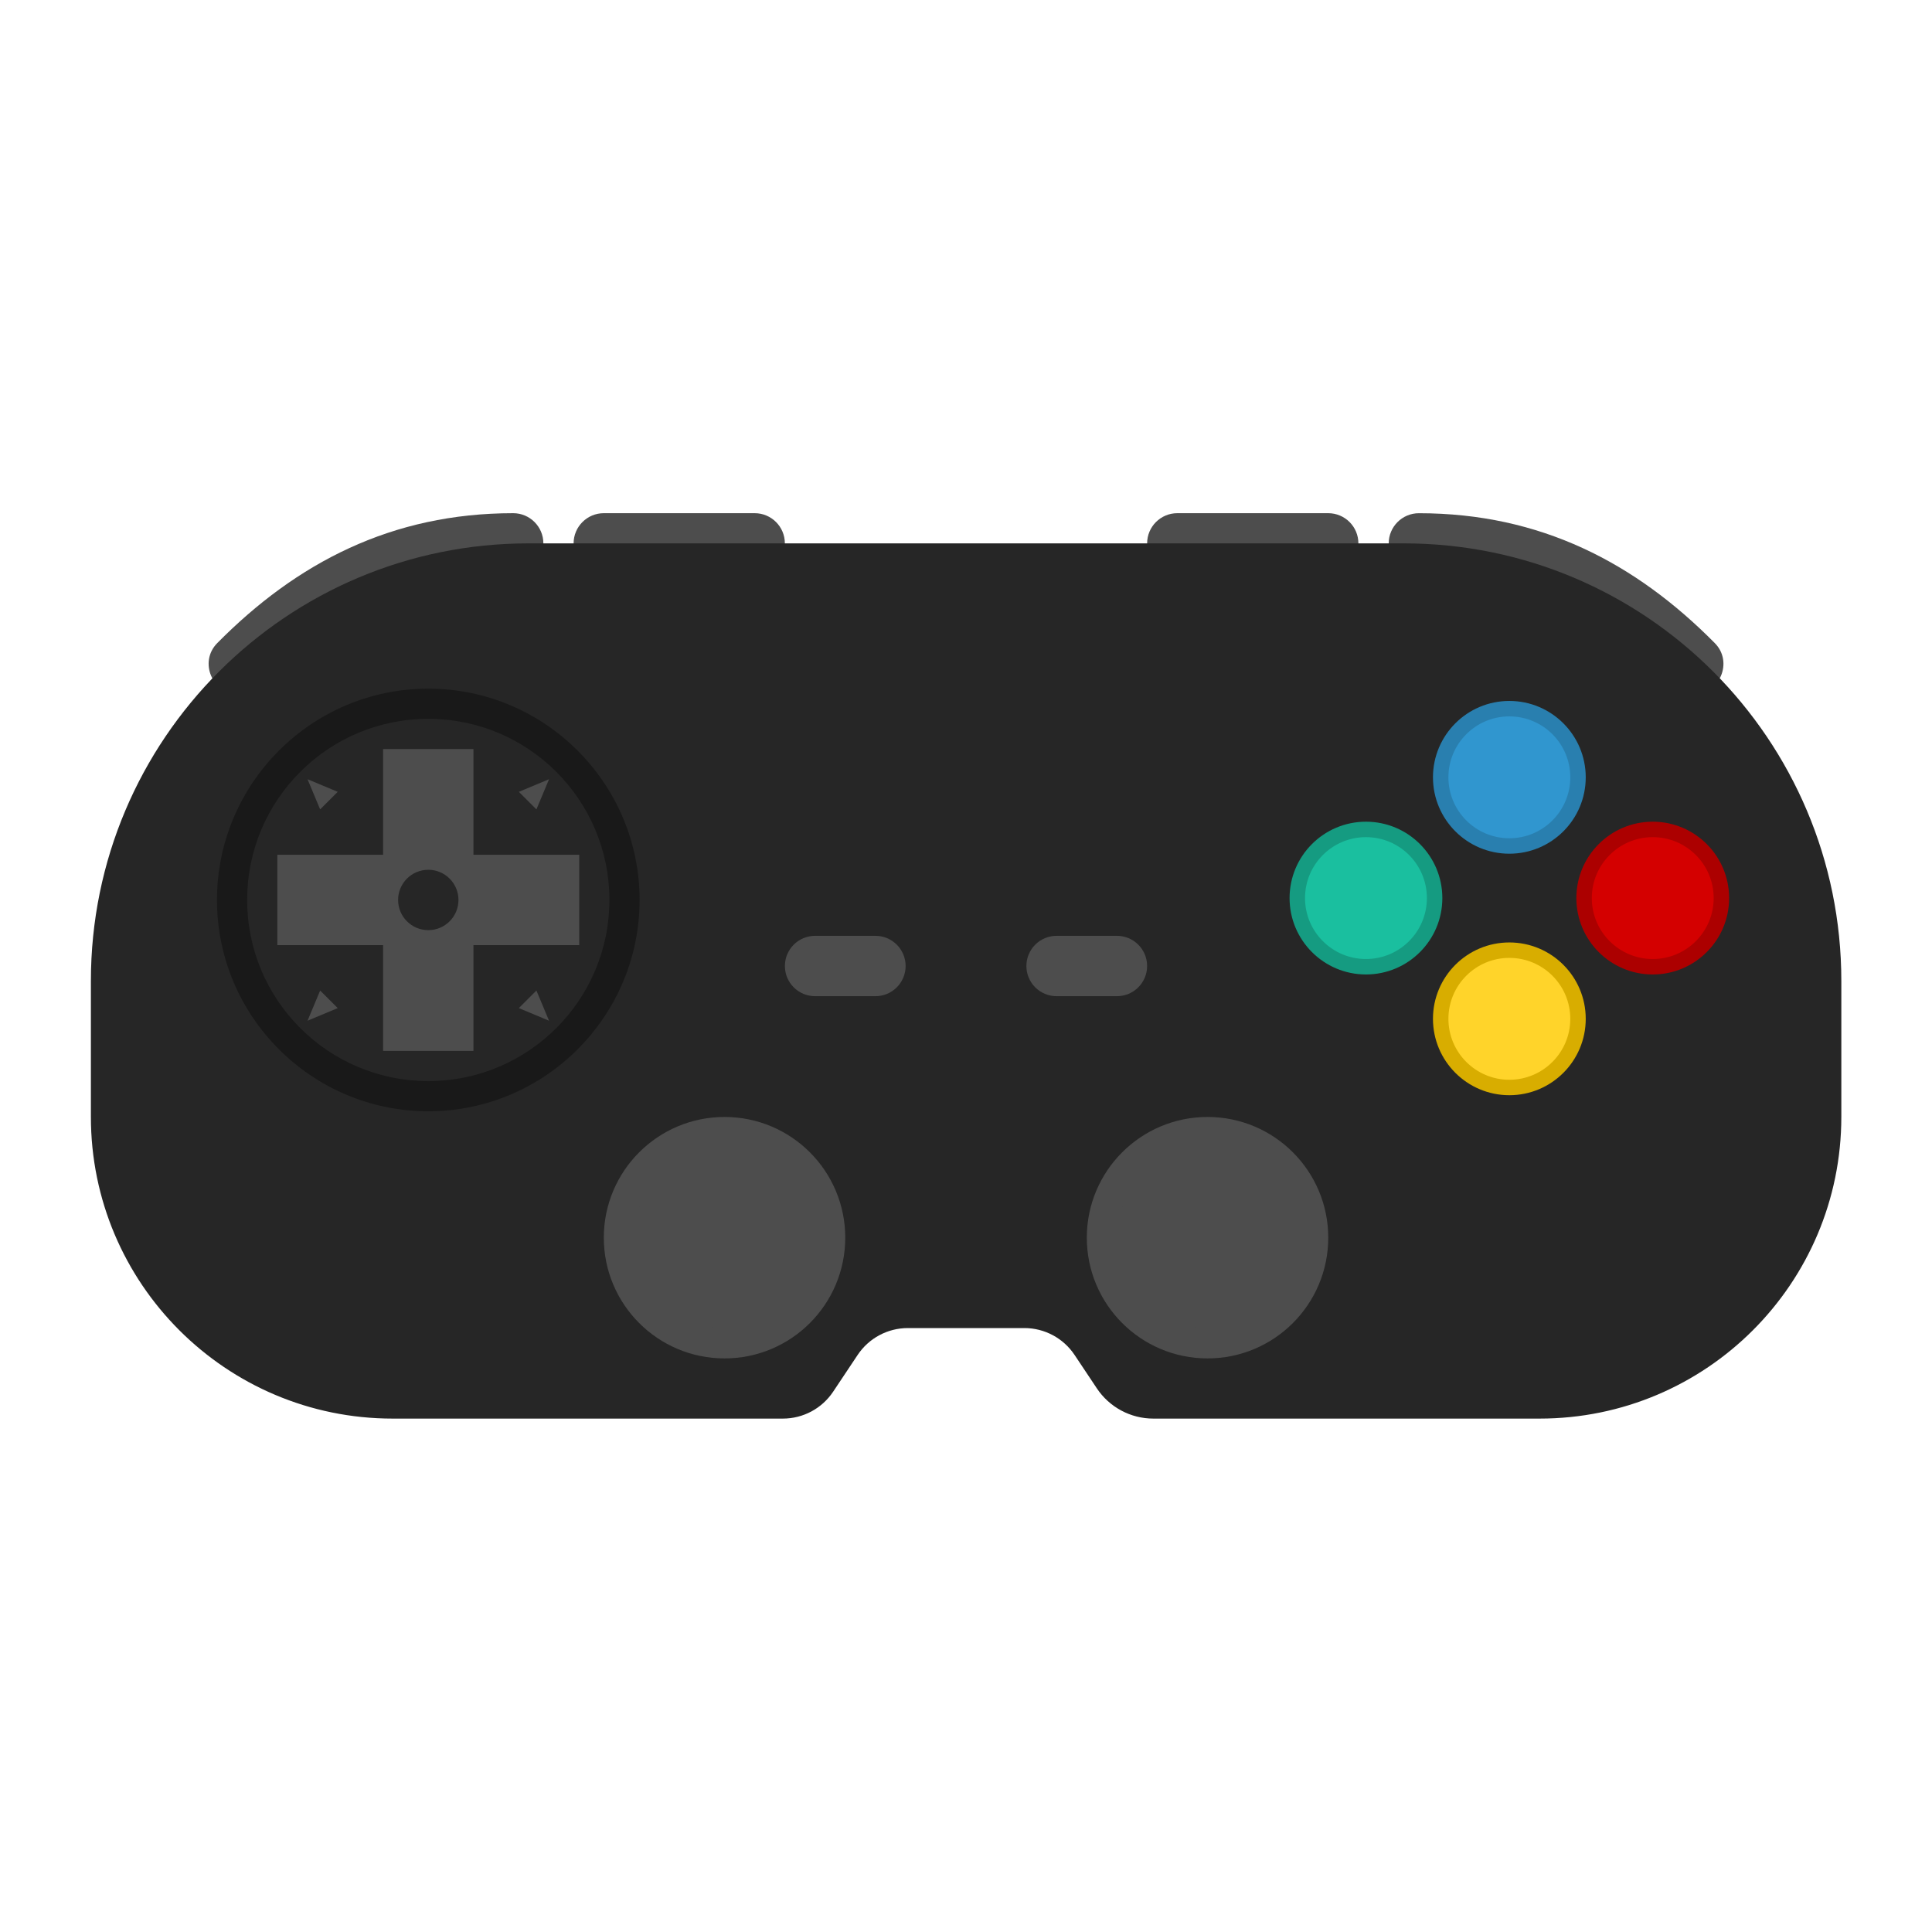<?xml version="1.0" encoding="UTF-8" standalone="no"?>
<svg
   xmlns:dc="http://purl.org/dc/elements/1.1/"
   xmlns:cc="http://creativecommons.org/ns#"
   xmlns:rdf="http://www.w3.org/1999/02/22-rdf-syntax-ns#"
   xmlns:svg="http://www.w3.org/2000/svg"
   xmlns="http://www.w3.org/2000/svg"
   xmlns:sodipodi="http://sodipodi.sourceforge.net/DTD/sodipodi-0.dtd"
   xmlns:inkscape="http://www.inkscape.org/namespaces/inkscape"
   viewBox="0 0 341.333 341.333"
   height="256"
   width="256"
   xml:space="preserve"
   id="svg2"
   version="1.1"
   sodipodi:docname="Libretro - Pad.svg"
   inkscape:version="0.92.2 (5c3e80d, 2017-08-06)"><sodipodi:namedview
     pagecolor="#ffffff"
     bordercolor="#666666"
     borderopacity="1"
     objecttolerance="10"
     gridtolerance="10"
     guidetolerance="10"
     inkscape:pageopacity="0"
     inkscape:pageshadow="2"
     inkscape:window-width="1024"
     inkscape:window-height="705"
     id="namedview54"
     showgrid="false"
     inkscape:zoom="0.69140625"
     inkscape:cx="157.85246"
     inkscape:cy="126.74582"
     inkscape:window-x="-8"
     inkscape:window-y="-8"
     inkscape:window-maximized="1"
     inkscape:current-layer="svg2"
     inkscape:pagecheckerboard="true"
     inkscape:snap-object-midpoints="true"
     showguides="false" /><defs
     id="defs6"><clipPath
       id="clipPath18"
       clipPathUnits="userSpaceOnUse"><path
         id="path16"
         d="M 0,256 H 256 V 0 H 0 Z" /></clipPath><clipPath
       id="clipPath26"
       clipPathUnits="userSpaceOnUse"><path
         id="path24"
         d="M 4,196 H 252 V 60 H 4 Z" /></clipPath></defs><g
     id="g36"
     transform="matrix(1.333,0,0,-1.333,208,90.667)"
     style="fill:#4d4d4d;fill-opacity:1"><path
       inkscape:connector-curvature="0"
       d="m 0,0 c -2.209,0 -4,-1.791 -4,-4 v -16 c 0,-2.209 1.791,-4 4,-4 h 24 v 20 c 0,2.209 -1.791,4 -4,4 z"
       style="fill:#4d4d4d;fill-opacity:1;fill-rule:nonzero;stroke:none"
       id="path38" /></g><g
     id="g40"
     transform="matrix(1.333,0,0,-1.333,302.964,113.624)"
     style="fill:#4d4d4d;fill-opacity:1"><path
       inkscape:connector-curvature="0"
       d="m 0,0 c -10.514,10.629 -23.094,17.218 -39.223,17.218 -2.209,0 -4,-1.791 -4,-4 v -20 H -2.885 C 0.646,-6.782 2.483,-2.51 0,0"
       style="fill:#4d4d4d;fill-opacity:1;fill-rule:nonzero;stroke:none"
       id="path42" /></g><g
     id="g44"
     transform="matrix(1.333,0,0,-1.333,90.667,90.667)"
     style="fill:#4d4d4d;fill-opacity:1"><path
       inkscape:connector-curvature="0"
       d="M 0,0 C -16.129,0 -28.709,-6.589 -39.223,-17.218 -41.706,-19.728 -39.869,-24 -36.338,-24 H 4 V -4 C 4,-1.791 2.209,0 0,0"
       style="fill:#4d4d4d;fill-opacity:1;fill-rule:nonzero;stroke:none"
       id="path46" /></g><g
     id="g48"
     transform="matrix(1.333,0,0,-1.333,133.333,90.667)"
     style="fill:#4d4d4d;fill-opacity:1"><path
       inkscape:connector-curvature="0"
       d="m 0,0 h -20 c -2.209,0 -4,-1.791 -4,-4 V -24 H 0 c 2.209,0 4,1.791 4,4 V -4 C 4,-1.791 2.209,0 0,0"
       style="fill:#4d4d4d;fill-opacity:1;fill-rule:nonzero;stroke:none"
       id="path50" /></g><g
     id="g52"
     transform="matrix(1.333,0,0,-1.333,248,96)"
     style="fill:#262626;fill-opacity:1"><path
       inkscape:connector-curvature="0"
       d="m 0,0 h -116 c -32.033,0 -58,-25.967 -58,-58 v -18 c 0,-22.092 17.909,-40 40,-40 h 51.719 c 2.675,0 5.172,1.337 6.656,3.562 l 3.25,4.875 c 1.484,2.226 3.981,3.563 6.656,3.563 h 15.438 c 2.675,0 5.173,-1.337 6.656,-3.563 l 2.953,-4.429 c 1.669,-2.504 4.48,-4.008 7.488,-4.008 H 18 c 22.092,0 40,17.908 40,40 v 18 C 58,-25.967 32.032,0 0,0"
       style="fill:#262626;fill-opacity:1;fill-rule:nonzero;stroke:none"
       id="path54" /></g><path
     id="path46-1"
     style="fill:#191919;fill-opacity:1;fill-rule:nonzero;stroke:none;stroke-width:1.333"
     d="m 75.666,121.667 c -20.585,0 -37.333,16.748 -37.333,37.333 0,20.585 16.748,37.333 37.333,37.333 20.585,0 37.333,-16.748 37.333,-37.333 0,-20.585 -16.748,-37.333 -37.333,-37.333"
     inkscape:connector-curvature="0" /><path
     id="path50-7"
     style="fill:#262626;fill-opacity:1;fill-rule:nonzero;stroke:none;stroke-width:1.333"
     d="m 107.666,159 c 0,17.673 -14.327,32 -32,32 -17.673,0 -32,-14.327 -32,-32 0,-17.673 14.327,-32 32,-32 17.673,0 32,14.327 32,32"
     inkscape:connector-curvature="0" /><path
     id="path54-1"
     style="fill:#4d4d4d;fill-opacity:1;fill-rule:nonzero;stroke:none;stroke-width:1.333"
     d="M 102.333,151.019 H 83.646 v -18.685 h -15.961 v 18.685 h -18.685 v 15.963 h 18.685 v 18.685 h 15.961 v -18.685 h 18.687 z"
     inkscape:connector-curvature="0" /><path
     id="path58-3"
     style="fill:#4d4d4d;fill-opacity:1;fill-rule:nonzero;stroke:none;stroke-width:1.333"
     d="m 54.333,137.667 5.333,2.229 -3.104,3.104 z"
     inkscape:connector-curvature="0" /><path
     id="path62"
     style="fill:#4d4d4d;fill-opacity:1;fill-rule:nonzero;stroke:none;stroke-width:1.333"
     d="m 97,137.667 -5.333,2.229 3.104,3.104 z"
     inkscape:connector-curvature="0" /><path
     id="path66-7"
     style="fill:#4d4d4d;fill-opacity:1;fill-rule:nonzero;stroke:none;stroke-width:1.333"
     d="m 97,180.333 -5.333,-2.229 3.104,-3.104 z"
     inkscape:connector-curvature="0" /><path
     id="path70-5"
     style="fill:#4d4d4d;fill-opacity:1;fill-rule:nonzero;stroke:none;stroke-width:1.333"
     d="m 54.333,180.333 5.333,-2.229 -3.104,-3.104 z"
     inkscape:connector-curvature="0" /><path
     id="path74-6"
     style="fill:#262626;fill-opacity:1;fill-rule:nonzero;stroke:none;stroke-width:1.333"
     d="m 81,159 c 0,2.945 -2.388,5.333 -5.333,5.333 -2.945,0 -5.333,-2.388 -5.333,-5.333 0,-2.945 2.388,-5.333 5.333,-5.333 2.945,0 5.333,2.388 5.333,5.333"
     inkscape:connector-curvature="0" /><g
     id="g64"
     transform="matrix(1.333,0,0,-1.333,149.333,218.667)"
     style="fill:#4d4d4d;fill-opacity:1"><path
       inkscape:connector-curvature="0"
       d="m 0,0 c 0,-8.837 -7.164,-16 -16,-16 -8.836,0 -16,7.163 -16,16 0,8.837 7.164,16 16,16 C -7.164,16 0,8.837 0,0"
       style="fill:#4d4d4d;fill-opacity:1;fill-rule:nonzero;stroke:none"
       id="path66" /></g><g
     id="g68"
     transform="matrix(1.333,0,0,-1.333,234.667,218.667)"
     style="fill:#4d4d4d;fill-opacity:1"><path
       inkscape:connector-curvature="0"
       d="m 0,0 c 0,-8.837 -7.163,-16 -16,-16 -8.837,0 -16,7.163 -16,16 0,8.837 7.163,16 16,16 C -7.163,16 0,8.837 0,0"
       style="fill:#4d4d4d;fill-opacity:1;fill-rule:nonzero;stroke:none"
       id="path70" /></g><g
     id="g72"
     transform="matrix(1.213,0,0,-1.213,229.198,158.667)"
     style="stroke:#159b81;stroke-width:2.25;stroke-miterlimit:4;stroke-dasharray:none;stroke-opacity:1"><path
       inkscape:connector-curvature="0"
       d="m 0,0 c 0,-5.523 4.478,-10 10,-10 5.522,0 10,4.477 10,10 C 20,5.523 15.522,10 10,10 4.478,10 0,5.523 0,0"
       style="fill:#1abf9f;fill-opacity:1;fill-rule:nonzero;stroke:#159b81;stroke-width:2.25;stroke-miterlimit:4;stroke-dasharray:none;stroke-opacity:1"
       id="path74" /></g><g
     id="g76"
     transform="matrix(1.213,0,0,-1.213,254.532,137.333)"
     style="stroke:#297faf;stroke-width:2.25;stroke-miterlimit:4;stroke-dasharray:none;stroke-opacity:1"><path
       inkscape:connector-curvature="0"
       d="m 0,0 c 0,-5.523 4.478,-10 10,-10 5.522,0 10,4.477 10,10 C 20,5.523 15.522,10 10,10 4.478,10 0,5.523 0,0"
       style="fill:#3096cf;fill-opacity:1;fill-rule:nonzero;stroke:#297faf;stroke-width:2.25;stroke-miterlimit:4;stroke-dasharray:none;stroke-opacity:1"
       id="path78" /></g><g
     id="g80"
     transform="matrix(1.213,0,0,-1.213,254.532,180)"
     style="fill:#ffd42a;stroke:#d8ad00;stroke-width:2.25;stroke-miterlimit:4;stroke-dasharray:none;stroke-opacity:1"><path
       inkscape:connector-curvature="0"
       d="m 0,0 c 0,-5.522 4.478,-10 10,-10 5.522,0 10,4.478 10,10 C 20,5.523 15.522,10 10,10 4.478,10 0,5.523 0,0"
       style="fill:#ffd42a;fill-opacity:1;fill-rule:nonzero;stroke:#d8ad00;stroke-width:2.25;stroke-miterlimit:4;stroke-dasharray:none;stroke-opacity:1"
       id="path82" /></g><g
     id="g84"
     transform="matrix(1.213,0,0,-1.213,279.865,158.667)"
     style="fill:#d40000;stroke:#ac0000;stroke-width:2.25;stroke-miterlimit:4;stroke-dasharray:none;stroke-opacity:1"><path
       inkscape:connector-curvature="0"
       d="m 0,0 c 0,-5.523 4.478,-10 10,-10 5.522,0 10,4.477 10,10 C 20,5.523 15.522,10 10,10 4.478,10 0,5.523 0,0"
       style="fill:#d40000;fill-opacity:1;fill-rule:nonzero;stroke:#ac0000;stroke-width:2.25;stroke-miterlimit:4;stroke-dasharray:none;stroke-opacity:1"
       id="path86" /></g><g
     id="g88"
     transform="matrix(1.333,0,0,-1.333,154.667,176)"
     style="fill:#4d4d4d;fill-opacity:1"><path
       inkscape:connector-curvature="0"
       d="m 0,0 h -8 c -2.209,0 -4,1.791 -4,4 0,2.209 1.791,4 4,4 H 0 C 2.209,8 4,6.209 4,4 4,1.791 2.209,0 0,0"
       style="fill:#4d4d4d;fill-opacity:1;fill-rule:nonzero;stroke:none"
       id="path90" /></g><g
     id="g92"
     transform="matrix(1.333,0,0,-1.333,197.333,176)"
     style="fill:#4d4d4d;fill-opacity:1"><path
       inkscape:connector-curvature="0"
       d="m 0,0 h -8 c -2.209,0 -4,1.791 -4,4 0,2.209 1.791,4 4,4 H 0 C 2.209,8 4,6.209 4,4 4,1.791 2.209,0 0,0"
       style="fill:#4d4d4d;fill-opacity:1;fill-rule:nonzero;stroke:none"
       id="path94" /></g><g
     id="g96"
     transform="matrix(1.333,0,0,-1.333,144,218.667)"
     style="fill:#4d4d4d;fill-opacity:1"><path
       inkscape:connector-curvature="0"
       d="m 0,0 c 0,-6.627 -5.373,-12 -12,-12 -6.627,0 -12,5.373 -12,12 0,6.627 5.373,12 12,12 C -5.373,12 0,6.627 0,0"
       style="fill:#4d4d4d;fill-opacity:1;fill-rule:nonzero;stroke:none"
       id="path98" /></g><g
     id="g100"
     transform="matrix(1.333,0,0,-1.333,229.333,218.667)"
     style="fill:#4d4d4d;fill-opacity:1"><path
       inkscape:connector-curvature="0"
       d="m 0,0 c 0,-6.627 -5.373,-12 -12,-12 -6.627,0 -12,5.373 -12,12 0,6.627 5.373,12 12,12 C -5.373,12 0,6.627 0,0"
       style="fill:#4d4d4d;fill-opacity:1;fill-rule:nonzero;stroke:none"
       id="path102" /></g></svg>